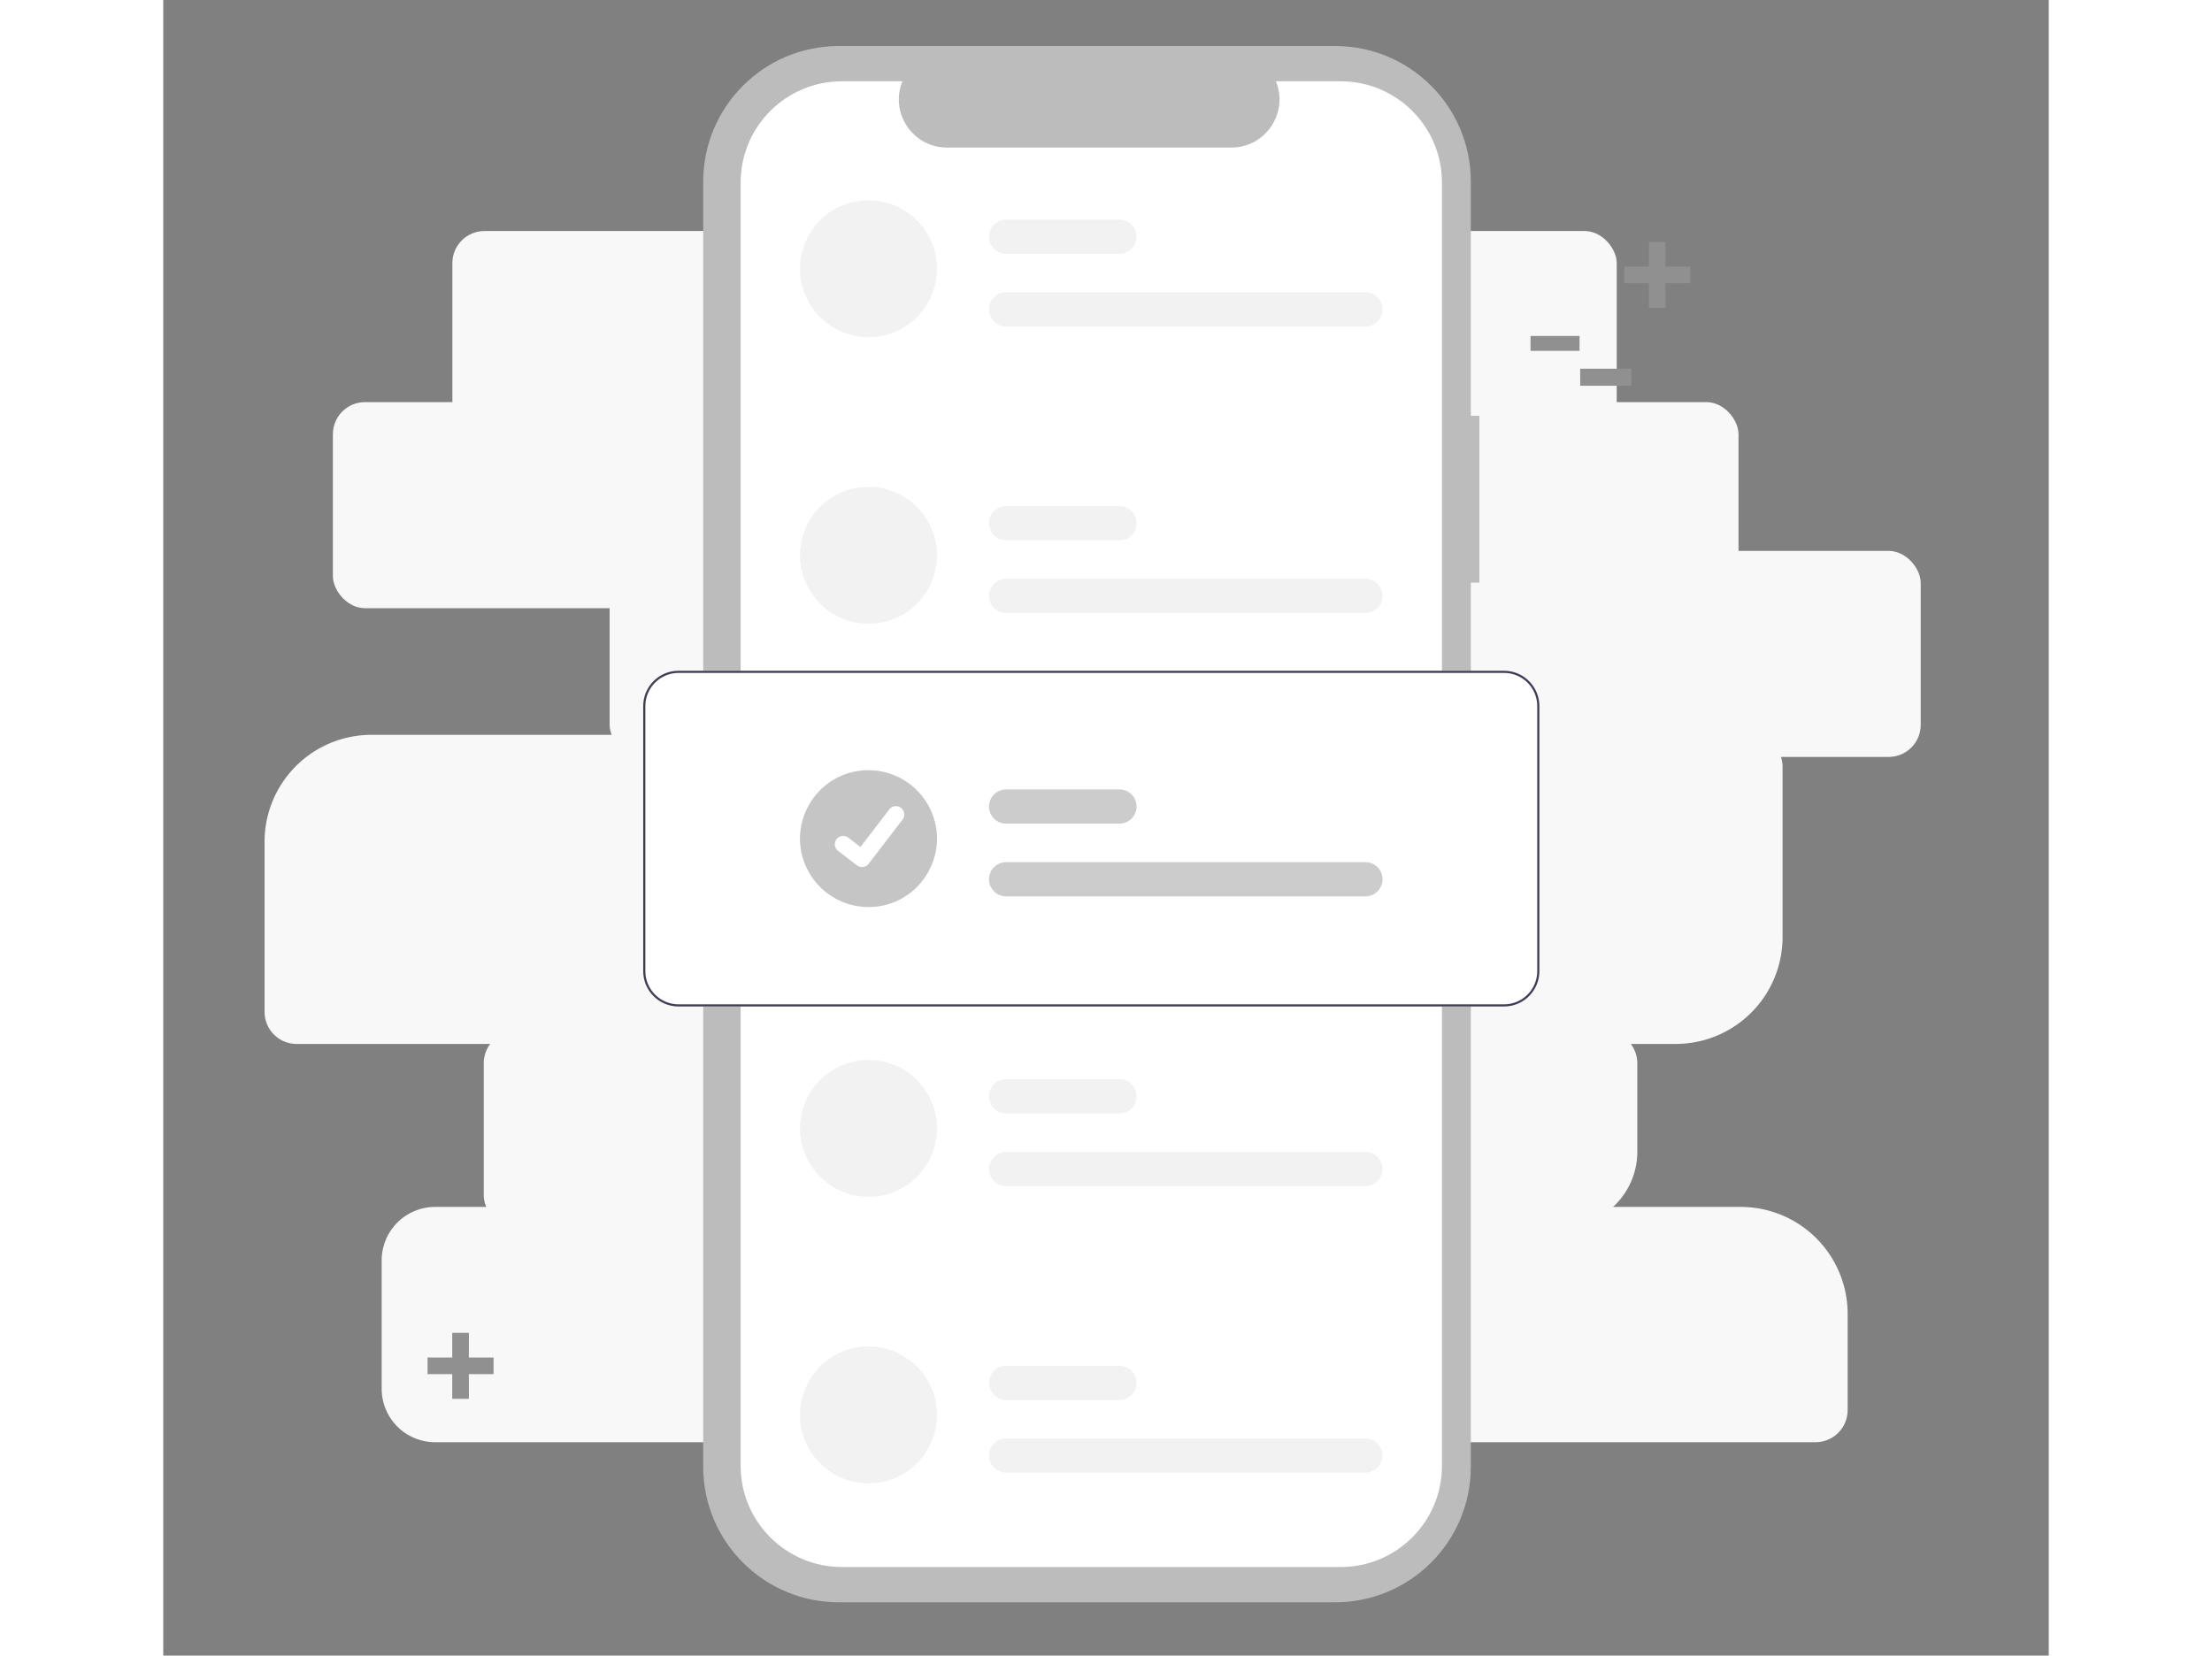 <?xml version="1.0" encoding="utf-8"?>
<svg data-name="Layer 1" width="974" height="729.151" viewBox="172.003 -20.936 881.561 774.223"
  xmlns="http://www.w3.org/2000/svg" xmlns:bx="https://boxy-svg.com">
  <rect x="172.003" y="-20.936" width="881.561" height="774.223" fill="#808080" stroke="none"/>
  <rect x="307.191" y="87.096" width="544.375" height="96.362" rx="15" ry="15" style="fill: rgb(248, 248, 248);" />
  <rect x="251.322" y="167.118" width="657.191" height="96.362" rx="15" ry="15" style="fill: rgb(248, 248, 248);" />
  <rect x="380.698" y="236.686" width="612.997" height="96.362" rx="15" ry="15" style="fill: rgb(248, 248, 248);" />
  <path style="stroke-miterlimit: 1; fill: rgb(248, 248, 248);"
    d="M 269.377 322.698 H 914.112 A 15 15 0 0 1 929.112 337.698 V 417.256 A 50 50 0 0 1 879.112 467.256 H 234.377 A 15 15 0 0 1 219.377 452.256 V 372.698 A 50 50 0 0 1 269.377 322.698 Z"
    bx:shape="rect 219.377 322.698 709.735 144.558 50 15 50 15 1@042e8b22" />
  <path style="stroke-miterlimit: 1; fill: rgb(248, 248, 248);"
    d="M 336.855 461.304 H 846.189 A 15 15 0 0 1 861.189 476.304 V 517.677 A 35 35 0 0 1 826.189 552.677 H 336.855 A 15 15 0 0 1 321.855 537.677 V 476.304 A 15 15 0 0 1 336.855 461.304 Z"
    bx:shape="rect 321.855 461.304 539.334 91.373 15 15 35 15 1@6e085229" />
  <path style="stroke-miterlimit: 1; fill: rgb(248, 248, 248);"
    d="M 299.13 543.474 H 909.53 A 50 50 0 0 1 959.53 593.474 V 638.494 A 15 15 0 0 1 944.53 653.494 H 299.13 A 25 25 0 0 1 274.13 628.494 V 568.474 A 25 25 0 0 1 299.13 543.474 Z"
    bx:shape="rect 274.13 543.474 685.4 110.02 25 50 15 25 1@fc832ffd" />
  <path
    d="M 787.354 173.533 L 783.355 173.533 L 783.355 63.987 C 783.355 28.971 754.969 0.585 719.953 0.585 L 487.866 0.585 C 452.85 0.585 424.464 28.971 424.464 63.987 L 424.464 664.961 C 424.464 699.977 452.85 728.363 487.866 728.363 L 719.953 728.363 C 754.968 728.363 783.355 699.978 783.355 664.962 L 783.355 251.509 L 787.353 251.509 L 787.354 173.533 Z"
    style="fill: rgb(188, 188, 188);" />
  <path
    d="M 769.86 64.43 L 769.86 664.52 C 769.86 690.67 748.661 711.87 722.51 711.87 L 489.31 711.87 C 463.159 711.87 441.96 690.67 441.96 664.52 L 441.96 64.43 C 441.96 38.279 463.159 17.08 489.31 17.08 L 517.6 17.08 C 511.579 31.875 522.457 48.058 538.43 48.07 L 671.39 48.07 C 687.363 48.058 698.24 31.875 692.22 17.08 L 722.51 17.08 C 748.661 17.08 769.859 38.279 769.86 64.43 Z"
    fill="#fff" />
  <path
    d="M 501.741 72.737 C 477.107 72.737 461.711 99.403 474.028 120.737 C 479.744 130.637 490.308 136.737 501.74 136.737 L 501.741 136.737 C 526.374 136.737 541.77 110.07 529.453 88.737 C 523.737 78.836 513.173 72.737 501.741 72.737 Z"
    fill="#f2f2f2" />
  <path
    d="M 734.079 131.737 L 566.079 131.737 C 559.921 131.737 556.072 125.07 559.151 119.737 C 560.58 117.261 563.221 115.737 566.079 115.737 L 734.079 115.737 C 740.238 115.737 744.087 122.403 741.007 127.737 C 739.578 130.212 736.937 131.737 734.079 131.737 Z"
    fill="#f2f2f2" />
  <path
    d="M 619.079 97.737 L 566.079 97.737 C 559.921 97.737 556.072 91.07 559.151 85.737 C 560.58 83.261 563.221 81.737 566.079 81.737 L 619.079 81.737 C 625.238 81.737 629.087 88.403 626.007 93.737 C 624.578 96.212 621.937 97.737 619.079 97.737 Z"
    fill="#f2f2f2" />
  <path
    d="M 501.741 206.737 C 477.107 206.737 461.711 233.403 474.028 254.737 C 479.744 264.637 490.308 270.737 501.74 270.737 L 501.741 270.737 C 526.374 270.737 541.77 244.07 529.453 222.737 C 523.737 212.836 513.173 206.737 501.741 206.737 Z"
    fill="#f2f2f2" />
  <path
    d="M 734.079 265.737 L 566.079 265.737 C 559.921 265.737 556.072 259.07 559.151 253.737 C 560.58 251.261 563.221 249.737 566.079 249.737 L 734.079 249.737 C 740.238 249.737 744.087 256.403 741.007 261.737 C 739.578 264.212 736.937 265.737 734.079 265.737 Z"
    fill="#f2f2f2" />
  <path
    d="M 619.079 231.737 L 566.079 231.737 C 559.921 231.737 556.072 225.07 559.151 219.737 C 560.58 217.261 563.221 215.737 566.079 215.737 L 619.079 215.737 C 625.238 215.737 629.087 222.403 626.007 227.737 C 624.578 230.212 621.937 231.737 619.079 231.737 Z"
    fill="#f2f2f2" />
  <path
    d="M 501.741 474.737 C 477.107 474.737 461.711 501.403 474.028 522.737 C 479.744 532.637 490.308 538.737 501.74 538.737 L 501.741 538.737 C 526.374 538.737 541.77 512.07 529.453 490.737 C 523.737 480.836 513.173 474.737 501.741 474.737 Z"
    fill="#f2f2f2" />
  <path
    d="M 734.079 533.737 L 566.079 533.737 C 559.921 533.737 556.072 527.07 559.151 521.737 C 560.58 519.261 563.221 517.737 566.079 517.737 L 734.079 517.737 C 740.238 517.737 744.087 524.403 741.007 529.737 C 739.578 532.212 736.937 533.737 734.079 533.737 Z"
    fill="#f2f2f2" />
  <path
    d="M 619.079 499.737 L 566.079 499.737 C 559.921 499.737 556.072 493.07 559.151 487.737 C 560.58 485.261 563.221 483.737 566.079 483.737 L 619.079 483.737 C 625.238 483.737 629.087 490.403 626.007 495.737 C 624.578 498.212 621.937 499.737 619.079 499.737 Z"
    fill="#f2f2f2" />
  <path
    d="M 501.741 608.737 C 477.107 608.737 461.711 635.403 474.028 656.737 C 479.744 666.637 490.308 672.737 501.74 672.737 L 501.741 672.737 C 526.374 672.737 541.77 646.07 529.453 624.737 C 523.737 614.836 513.173 608.737 501.741 608.737 Z"
    fill="#f2f2f2" />
  <path
    d="M 734.079 667.737 L 566.079 667.737 C 559.921 667.737 556.072 661.07 559.151 655.737 C 560.58 653.261 563.221 651.737 566.079 651.737 L 734.079 651.737 C 740.238 651.737 744.087 658.403 741.007 663.737 C 739.578 666.212 736.937 667.737 734.079 667.737 Z"
    fill="#f2f2f2" />
  <path
    d="M 619.079 633.737 L 566.079 633.737 C 559.921 633.737 556.072 627.07 559.151 621.737 C 560.58 619.261 563.221 617.737 566.079 617.737 L 619.079 617.737 C 625.238 617.737 629.087 624.403 626.007 629.737 C 624.578 632.212 621.937 633.737 619.079 633.737 Z"
    fill="#f2f2f2" />
  <path
    d="M 798.91 449.737 L 412.91 449.737 C 403.801 449.726 396.42 442.345 396.41 433.237 L 396.41 309.237 C 396.42 300.128 403.801 292.747 412.91 292.737 L 798.91 292.737 C 808.018 292.747 815.4 300.128 815.41 309.237 L 815.41 433.237 C 815.4 442.345 808.018 449.726 798.91 449.737 Z"
    fill="#fff" />
  <path
    d="M 501.741 339.237 C 477.107 339.237 461.711 365.903 474.028 387.237 C 479.744 397.138 490.308 403.237 501.74 403.237 L 501.741 403.237 C 526.374 403.237 541.77 376.57 529.453 355.237 C 523.737 345.336 513.173 339.237 501.741 339.237 Z"
    fill="#c5c5c5" />
  <path
    d="M 734.079 398.237 L 566.079 398.237 C 559.921 398.237 556.072 391.57 559.151 386.237 C 560.58 383.762 563.221 382.237 566.079 382.237 L 734.079 382.237 C 740.238 382.237 744.087 388.904 741.007 394.237 C 739.578 396.712 736.937 398.237 734.079 398.237 Z"
    fill="#ccc" />
  <path
    d="M 619.079 364.237 L 566.079 364.237 C 559.921 364.237 556.072 357.57 559.151 352.237 C 560.58 349.762 563.221 348.237 566.079 348.237 L 619.079 348.237 C 625.238 348.237 629.087 354.904 626.007 360.237 C 624.578 362.712 621.937 364.237 619.079 364.237 Z"
    fill="#ccc" />
  <path
    d="M 798.91 449.737 L 412.91 449.737 C 403.801 449.726 396.42 442.345 396.41 433.237 L 396.41 309.237 C 396.42 300.128 403.801 292.747 412.91 292.737 L 798.91 292.737 C 808.018 292.747 815.4 300.128 815.41 309.237 L 815.41 433.237 C 815.4 442.345 808.018 449.726 798.91 449.737 Z M 412.91 293.737 C 404.354 293.746 397.42 300.68 397.41 309.237 L 397.41 433.237 C 397.42 441.793 404.354 448.727 412.91 448.737 L 798.91 448.737 C 807.466 448.727 814.4 441.793 814.41 433.237 L 814.41 309.237 C 814.4 300.68 807.466 293.746 798.91 293.737 L 412.91 293.737 Z"
    fill="#3f3d56" />
  <path id="a4f85a93-5584-48fc-9a4d-d7e2ab78dfd5-476" data-name="Path 395"
    d="M 498.704 384.527 C 497.862 384.528 497.042 384.255 496.368 383.75 L 496.326 383.719 L 487.526 376.987 C 485.139 375.153 485.632 371.423 488.414 370.272 C 489.702 369.739 491.177 369.932 492.285 370.78 L 497.985 375.151 L 511.454 357.579 C 512.768 355.865 515.221 355.541 516.935 356.855 L 516.936 356.856 L 516.852 356.972 L 516.938 356.856 C 518.649 358.171 518.973 360.623 517.661 362.337 L 501.818 382.997 C 501.075 383.962 499.925 384.525 498.708 384.522 L 498.704 384.527 Z"
    fill="#fff" />
  <path
    d="M 867.624 93.213 H 873.397 V 104.758 H 884.942 V 110.531 H 873.397 V 122.076 H 867.624 V 110.531 H 856.079 V 104.758 H 867.624 Z"
    style="paint-order: fill; fill-rule: evenodd; stroke-width: 2px; fill: rgb(144, 144, 144); stroke: rgb(144, 144, 144);"
    bx:shape="cross 856.079 93.213 28.863 28.863 5.773 5.773 0.5 1@0563bef3" />
  <rect x="835.487" y="152.488" width="21.925" height="5.974"
    style="stroke-width: 2px; fill: rgb(144, 144, 144); stroke: rgb(144, 144, 144);" />
  <rect x="811.769" y="136.669" width="21.925" height="5.974"
    style="fill: rgb(144, 144, 144); stroke: rgb(144, 144, 144);" />
  <path
    d="M 308.124 603.348 H 313.897 V 614.893 H 325.442 V 620.666 H 313.897 V 632.211 H 308.124 V 620.666 H 296.579 V 614.893 H 308.124 Z"
    style="stroke-width: 2px; fill: rgb(144, 144, 144); stroke: rgb(144, 144, 144);"
    bx:shape="cross 296.579 603.348 28.863 28.863 5.773 5.773 0.5 1@0923e03e" />
</svg>